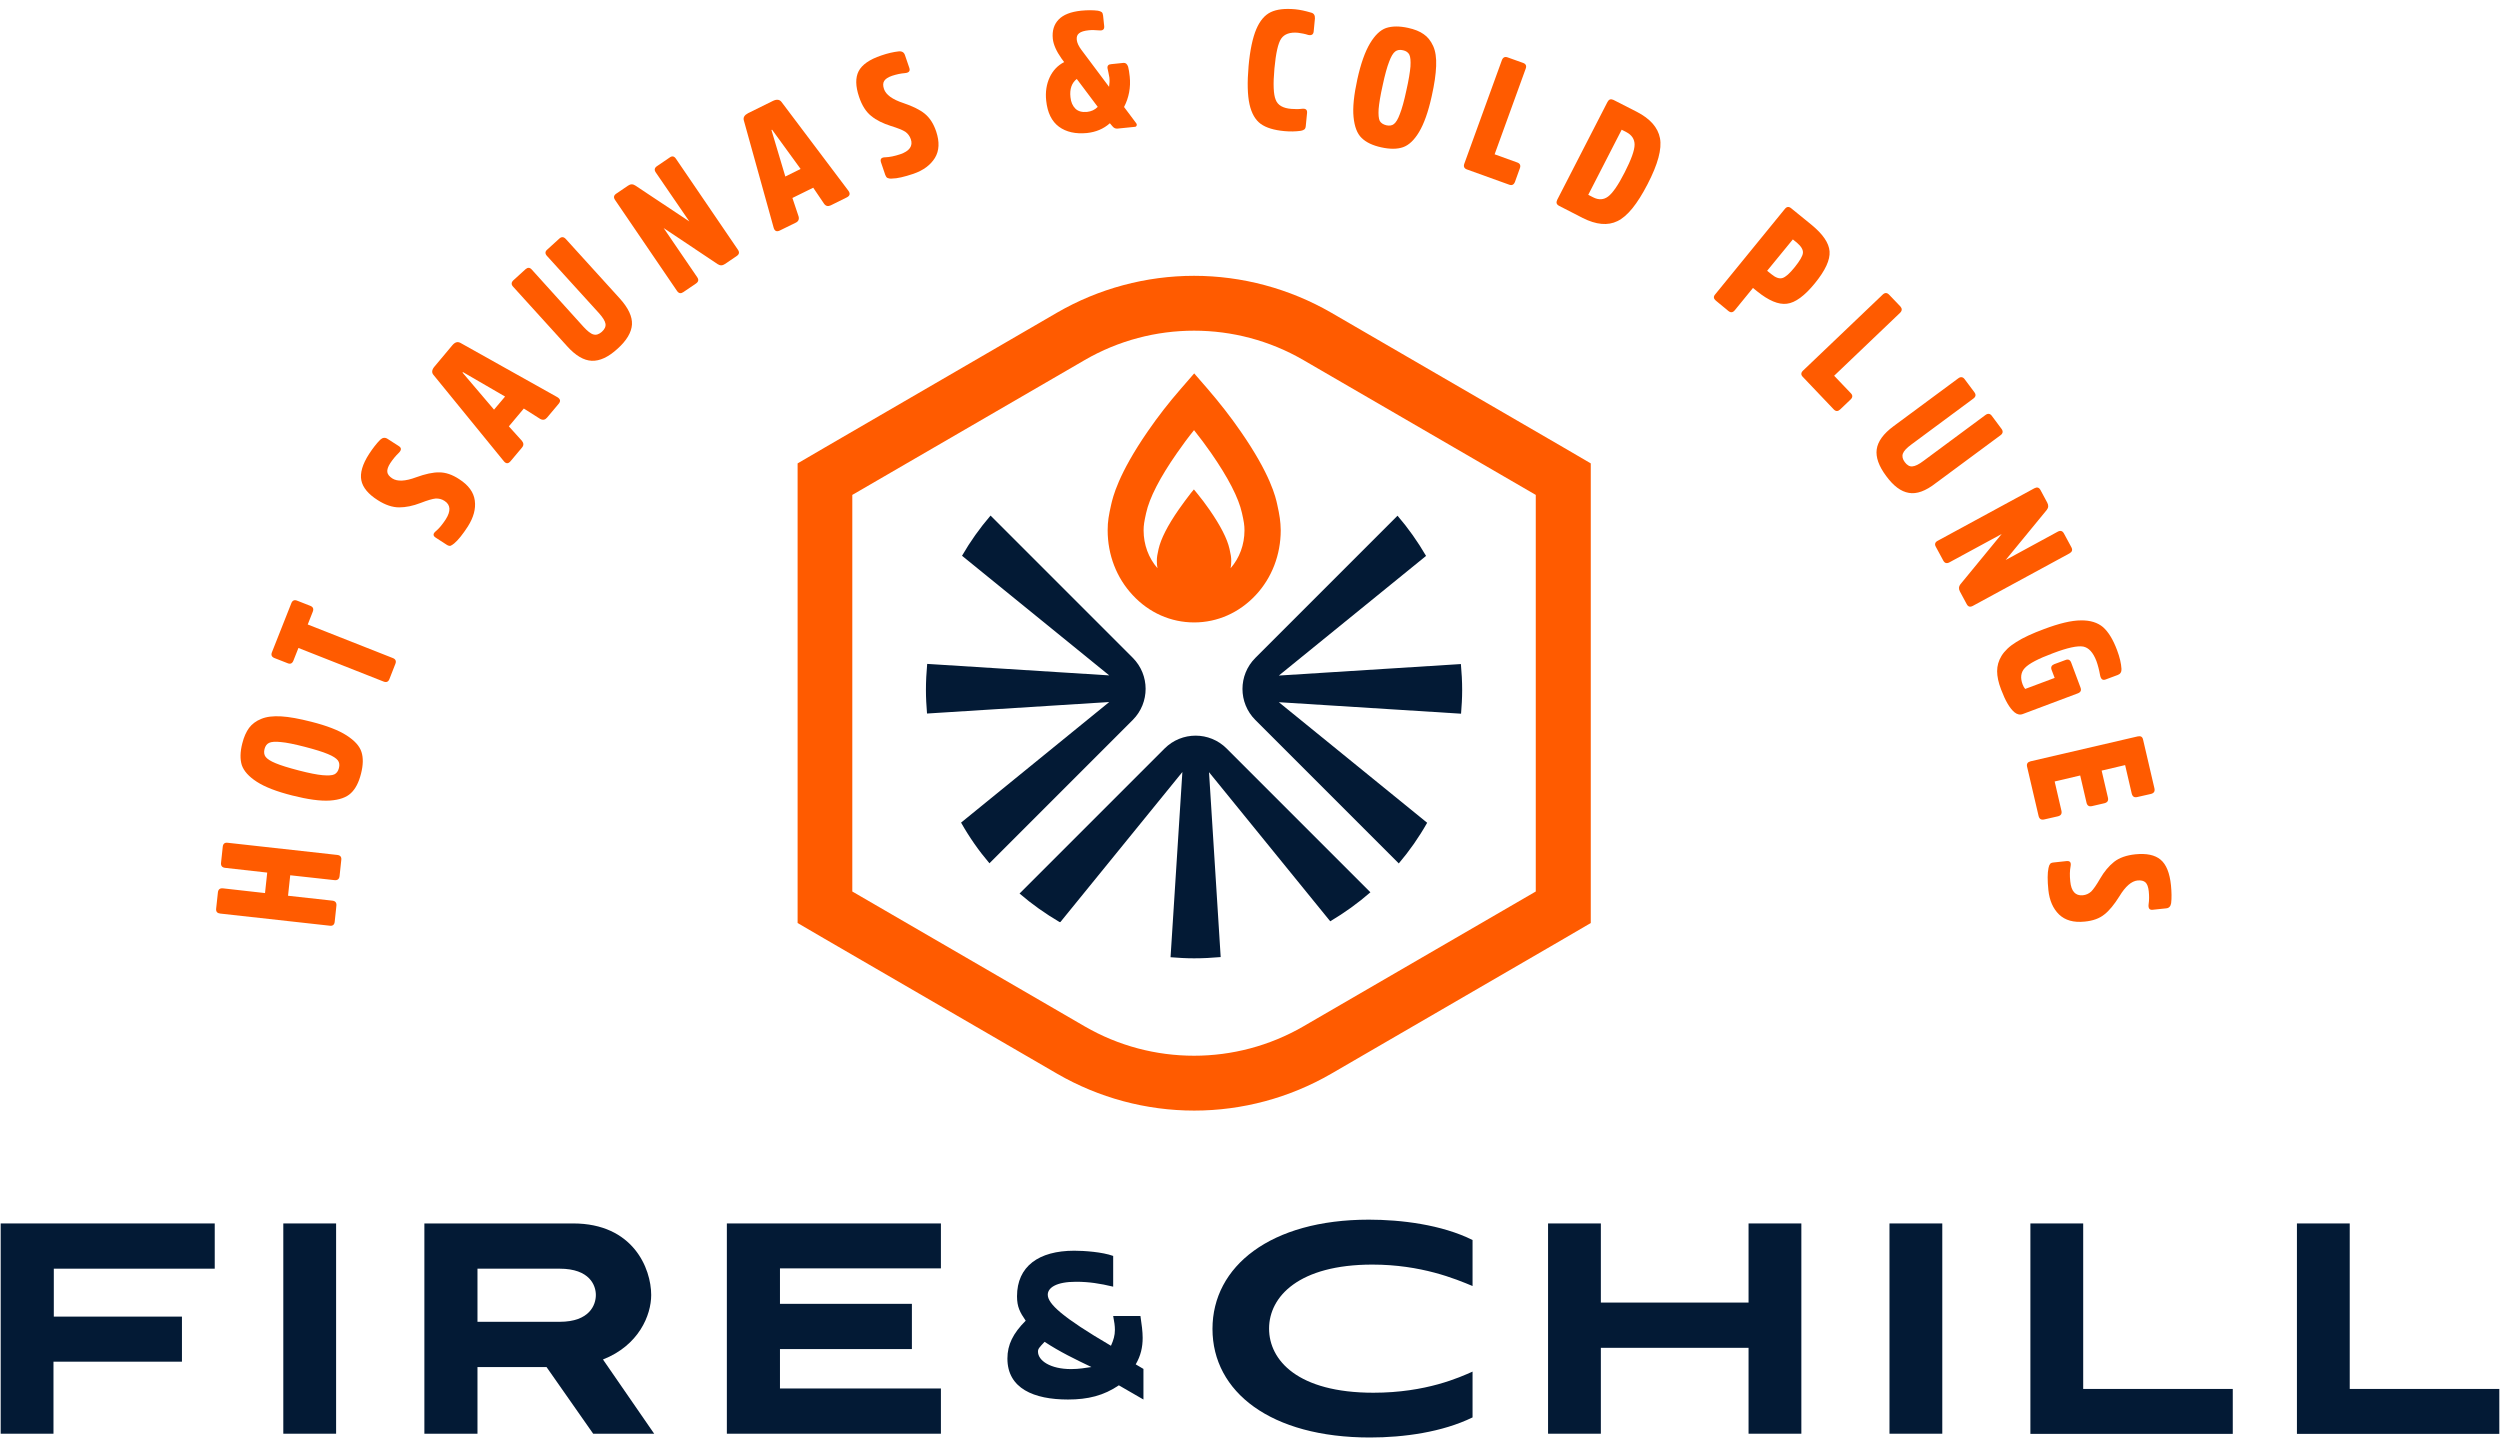 <svg width="140" height="81" viewBox="0 0 140 81" fill="none" xmlns="http://www.w3.org/2000/svg">
<path d="M66.866 18.518C68.984 18.518 71.094 19.065 72.983 20.16L86.003 27.715V49.924L72.983 57.48C71.094 58.574 68.976 59.121 66.866 59.121C64.748 59.121 62.638 58.574 60.749 57.48L47.729 49.924V27.715L60.749 20.16C62.638 19.065 64.756 18.518 66.866 18.518ZM66.866 15.446C64.174 15.446 61.526 16.161 59.204 17.503L46.194 25.058L44.666 25.95V27.715V49.924V51.689L46.194 52.581L59.213 60.136C61.535 61.478 64.183 62.193 66.875 62.193C69.567 62.193 72.215 61.478 74.537 60.136L87.556 52.581L89.083 51.689V49.924V27.715V25.95L87.556 25.058L74.537 17.503C72.206 16.161 69.558 15.446 66.866 15.446Z" fill="#FF5B00"/>
<path d="M71.527 28.263C71.439 27.848 71.156 26.577 69.47 24.149C68.905 23.328 68.279 22.534 67.626 21.775L66.875 20.91L66.125 21.775C65.463 22.534 64.845 23.328 64.28 24.149C62.603 26.577 62.321 27.848 62.224 28.263C62.091 28.854 62.029 29.198 62.029 29.693C62.029 31.07 62.524 32.358 63.433 33.329C64.351 34.318 65.569 34.856 66.875 34.856C68.182 34.856 69.4 34.309 70.318 33.329C71.227 32.358 71.721 31.061 71.721 29.693C71.712 29.198 71.659 28.854 71.527 28.263ZM66.001 28.545C65.383 29.437 65.013 30.169 64.88 30.743C64.81 31.052 64.783 31.202 64.783 31.414C64.783 31.555 64.792 31.688 64.819 31.82C64.324 31.255 64.042 30.505 64.042 29.701C64.042 29.41 64.077 29.207 64.183 28.73C64.368 27.883 64.951 26.744 65.913 25.367C66.213 24.935 66.531 24.502 66.866 24.088C67.202 24.511 67.52 24.935 67.82 25.367C68.782 26.753 69.364 27.883 69.55 28.73C69.656 29.198 69.691 29.41 69.691 29.701C69.691 30.505 69.409 31.255 68.914 31.82C68.941 31.688 68.95 31.546 68.95 31.414C68.95 31.202 68.923 31.052 68.853 30.743C68.729 30.178 68.349 29.437 67.731 28.545C67.511 28.227 67.272 27.91 67.025 27.61L66.858 27.407L66.69 27.61C66.46 27.91 66.222 28.227 66.001 28.545Z" fill="#FF5B00"/>
<path d="M81.881 38.652C81.881 38.157 81.854 37.672 81.81 37.187L71.615 37.831L79.859 31.131C79.391 30.328 78.862 29.578 78.261 28.88L70.3 36.842C69.338 37.804 69.338 39.358 70.3 40.32L78.332 48.352C78.932 47.646 79.462 46.887 79.921 46.075L71.615 39.323L81.819 39.967C81.854 39.535 81.881 39.093 81.881 38.652Z" fill="#031A35"/>
<path d="M65.215 41.918L57.095 50.038C57.792 50.639 58.542 51.168 59.337 51.636H59.381L66.213 43.233L65.551 53.605C65.983 53.64 66.425 53.666 66.866 53.666C67.369 53.666 67.864 53.64 68.358 53.596L67.705 43.242L74.493 51.592C75.296 51.115 76.046 50.577 76.743 49.968L68.693 41.918C67.731 40.956 66.178 40.956 65.215 41.918Z" fill="#031A35"/>
<path d="M63.432 36.834L55.471 28.872C54.87 29.569 54.332 30.328 53.873 31.123L62.117 37.822L51.922 37.178C51.878 37.663 51.852 38.149 51.852 38.643C51.852 39.084 51.878 39.526 51.913 39.958L62.117 39.314L53.82 46.066C54.279 46.879 54.809 47.638 55.409 48.344L63.441 40.311C64.394 39.349 64.394 37.796 63.432 36.834Z" fill="#031A35"/>
<path d="M18.733 49.288L16.253 49.015L16.13 50.162L18.61 50.436C18.778 50.453 18.857 50.55 18.839 50.718L18.742 51.627C18.725 51.786 18.628 51.866 18.46 51.839L12.334 51.16C12.166 51.142 12.087 51.054 12.104 50.886L12.202 49.977C12.219 49.809 12.316 49.73 12.484 49.747L14.841 50.012L14.964 48.865L12.608 48.6C12.44 48.582 12.36 48.485 12.378 48.317L12.475 47.408C12.493 47.249 12.59 47.17 12.758 47.196L18.884 47.876C19.051 47.894 19.131 47.982 19.113 48.15L19.016 49.059C18.998 49.227 18.901 49.306 18.733 49.288Z" fill="#FF5B00"/>
<path d="M13.569 41.627C13.658 41.265 13.79 40.982 13.949 40.761C14.108 40.55 14.338 40.373 14.629 40.258C14.92 40.135 15.291 40.091 15.75 40.117C16.209 40.144 16.765 40.249 17.427 40.417C18.301 40.638 18.963 40.894 19.413 41.185C19.863 41.477 20.137 41.777 20.243 42.112C20.349 42.439 20.34 42.845 20.216 43.33C20.093 43.816 19.907 44.178 19.651 44.416C19.404 44.654 19.007 44.795 18.477 44.831C17.948 44.866 17.241 44.769 16.368 44.548C15.494 44.328 14.832 44.072 14.382 43.78C13.931 43.489 13.658 43.18 13.543 42.853C13.437 42.518 13.446 42.103 13.569 41.627ZM18.98 43.012C19.024 42.845 19.007 42.695 18.919 42.58C18.83 42.465 18.645 42.342 18.363 42.227C18.071 42.103 17.639 41.971 17.065 41.821C16.482 41.671 16.041 41.582 15.732 41.556C15.423 41.521 15.203 41.538 15.07 41.6C14.938 41.662 14.858 41.777 14.814 41.944C14.77 42.121 14.788 42.271 14.876 42.386C14.964 42.5 15.149 42.624 15.432 42.739C15.723 42.862 16.156 42.995 16.73 43.145C17.312 43.295 17.753 43.383 18.062 43.41C18.371 43.436 18.592 43.427 18.724 43.365C18.848 43.304 18.936 43.189 18.98 43.012Z" fill="#FF5B00"/>
<path d="M16.112 37.142L15.37 36.851C15.211 36.789 15.167 36.675 15.229 36.525L16.315 33.779C16.377 33.621 16.491 33.576 16.641 33.638L17.383 33.929C17.533 33.991 17.577 34.097 17.515 34.256L17.233 34.971L21.999 36.851C22.158 36.913 22.202 37.028 22.14 37.178L21.805 38.034C21.743 38.184 21.637 38.228 21.478 38.166L16.712 36.286L16.429 37.001C16.368 37.151 16.262 37.204 16.112 37.142Z" fill="#FF5B00"/>
<path d="M25.715 26.833C26.236 27.168 26.527 27.565 26.589 28.033C26.651 28.501 26.518 28.978 26.201 29.481C25.909 29.931 25.653 30.249 25.433 30.434C25.345 30.505 25.274 30.549 25.221 30.567C25.168 30.575 25.097 30.558 25.027 30.514L24.4 30.108C24.232 30.002 24.241 29.878 24.418 29.737C24.594 29.587 24.771 29.375 24.956 29.092C25.256 28.625 25.239 28.271 24.894 28.051C24.735 27.945 24.568 27.91 24.391 27.918C24.215 27.936 23.941 28.015 23.553 28.166C23.12 28.333 22.723 28.413 22.352 28.413C21.982 28.413 21.575 28.28 21.152 28.007C20.622 27.671 20.313 27.3 20.234 26.895C20.154 26.497 20.296 25.994 20.675 25.412C20.878 25.103 21.081 24.838 21.293 24.626C21.425 24.502 21.558 24.485 21.699 24.573L22.343 24.988C22.493 25.085 22.485 25.209 22.326 25.367C22.158 25.526 21.999 25.721 21.858 25.932C21.726 26.135 21.672 26.303 21.69 26.436C21.708 26.568 21.805 26.683 21.964 26.789C22.246 26.974 22.696 26.956 23.305 26.727C23.817 26.541 24.259 26.444 24.603 26.453C24.956 26.453 25.327 26.577 25.715 26.833Z" fill="#FF5B00"/>
<path d="M24.33 20.53L25.327 19.339C25.477 19.162 25.618 19.118 25.777 19.198L31.215 22.243C31.382 22.349 31.409 22.463 31.285 22.613L30.632 23.39C30.526 23.514 30.403 23.54 30.253 23.461L29.334 22.878L28.496 23.876L29.229 24.688C29.334 24.82 29.334 24.944 29.229 25.067L28.584 25.835C28.461 25.977 28.337 25.977 28.213 25.826L24.277 20.998C24.162 20.866 24.18 20.707 24.33 20.53ZM27.666 22.94L28.284 22.207L25.927 20.839L25.901 20.866L27.666 22.94Z" fill="#FF5B00"/>
<path d="M35.39 18.174C35.363 18.615 35.09 19.074 34.578 19.533C34.066 20.001 33.589 20.221 33.139 20.204C32.697 20.186 32.238 19.921 31.762 19.392L28.734 16.055C28.619 15.931 28.628 15.808 28.752 15.693L29.431 15.075C29.555 14.969 29.67 14.969 29.785 15.102L32.68 18.306C32.9 18.544 33.086 18.694 33.236 18.73C33.386 18.774 33.545 18.721 33.704 18.58C33.862 18.438 33.933 18.288 33.907 18.129C33.88 17.971 33.757 17.776 33.536 17.529L30.632 14.334C30.517 14.21 30.517 14.087 30.641 13.981L31.32 13.363C31.444 13.248 31.568 13.257 31.682 13.381L34.71 16.717C35.187 17.247 35.416 17.732 35.39 18.174Z" fill="#FF5B00"/>
<path d="M37.852 8.888L41.321 13.981C41.419 14.122 41.401 14.237 41.26 14.334L40.598 14.784C40.456 14.881 40.324 14.881 40.191 14.793L37.164 12.771L39.044 15.525C39.141 15.667 39.115 15.781 38.973 15.879L38.258 16.364C38.126 16.452 38.011 16.435 37.914 16.294L34.445 11.2C34.348 11.059 34.366 10.944 34.507 10.847L35.169 10.397C35.31 10.3 35.443 10.3 35.575 10.388L38.603 12.401L36.723 9.656C36.626 9.514 36.652 9.4 36.793 9.303L37.508 8.817C37.641 8.72 37.755 8.746 37.852 8.888Z" fill="#FF5B00"/>
<path d="M41.895 6.337L43.29 5.648C43.493 5.551 43.651 5.569 43.758 5.701L47.509 10.68C47.624 10.838 47.597 10.962 47.429 11.05L46.52 11.501C46.37 11.571 46.247 11.545 46.15 11.412L45.541 10.512L44.375 11.086L44.72 12.118C44.764 12.277 44.711 12.401 44.561 12.471L43.66 12.913C43.493 12.992 43.378 12.939 43.325 12.754L41.657 6.752C41.604 6.575 41.692 6.443 41.895 6.337ZM43.978 9.885L44.834 9.461L43.237 7.264L43.201 7.281L43.978 9.885Z" fill="#FF5B00"/>
<path d="M52.426 7.361C52.62 7.943 52.602 8.438 52.355 8.844C52.108 9.241 51.711 9.541 51.146 9.735C50.643 9.903 50.237 10 49.945 10C49.831 10.009 49.751 9.991 49.698 9.965C49.645 9.938 49.61 9.885 49.575 9.797L49.336 9.091C49.275 8.905 49.354 8.808 49.584 8.808C49.813 8.799 50.087 8.746 50.404 8.641C50.934 8.464 51.137 8.173 51.005 7.793C50.943 7.617 50.837 7.475 50.696 7.378C50.546 7.281 50.281 7.175 49.884 7.052C49.442 6.91 49.08 6.734 48.789 6.496C48.498 6.266 48.268 5.904 48.109 5.428C47.906 4.827 47.898 4.351 48.083 3.989C48.268 3.627 48.692 3.327 49.354 3.106C49.707 2.983 50.025 2.912 50.325 2.877C50.51 2.859 50.625 2.93 50.678 3.088L50.925 3.812C50.978 3.98 50.899 4.077 50.669 4.095C50.44 4.112 50.201 4.165 49.954 4.245C49.725 4.324 49.584 4.421 49.513 4.536C49.442 4.651 49.442 4.801 49.504 4.986C49.61 5.304 49.972 5.569 50.59 5.772C51.111 5.948 51.508 6.143 51.781 6.363C52.064 6.593 52.276 6.919 52.426 7.361Z" fill="#FF5B00"/>
<path d="M63.265 4.289C63.327 4.889 63.221 5.463 62.947 5.992L63.609 6.875C63.653 6.928 63.671 6.981 63.653 7.025C63.636 7.078 63.6 7.105 63.53 7.105L62.576 7.202C62.462 7.211 62.373 7.166 62.294 7.069L62.153 6.902C61.8 7.219 61.367 7.396 60.873 7.449C60.237 7.511 59.708 7.396 59.301 7.096C58.895 6.796 58.657 6.31 58.587 5.639C58.534 5.154 58.604 4.713 58.781 4.333C58.957 3.954 59.231 3.662 59.593 3.477L59.443 3.274C59.151 2.859 58.993 2.497 58.957 2.17C58.913 1.729 59.019 1.367 59.284 1.094C59.549 0.82 59.964 0.661 60.537 0.599C60.89 0.564 61.208 0.564 61.482 0.599C61.579 0.617 61.65 0.643 61.694 0.679C61.738 0.714 61.764 0.785 61.773 0.873L61.835 1.464C61.852 1.641 61.764 1.72 61.57 1.703C61.349 1.685 61.146 1.676 60.979 1.694C60.723 1.72 60.537 1.773 60.431 1.862C60.325 1.941 60.281 2.065 60.299 2.232C60.317 2.4 60.405 2.585 60.555 2.788L62.108 4.863C62.135 4.677 62.144 4.51 62.126 4.342C62.117 4.271 62.1 4.183 62.073 4.068C62.047 3.954 62.029 3.874 62.02 3.821C62.002 3.68 62.073 3.6 62.232 3.592L62.92 3.521C63.035 3.512 63.123 3.583 63.176 3.742C63.212 3.874 63.238 4.051 63.265 4.289ZM60.882 6.266C61.111 6.24 61.314 6.151 61.473 5.984L60.299 4.421C60.017 4.642 59.893 4.986 59.946 5.445C59.972 5.719 60.069 5.931 60.219 6.081C60.378 6.24 60.599 6.293 60.882 6.266Z" fill="#FF5B00"/>
<path d="M72.321 6.098C72.533 6.116 72.736 6.116 72.93 6.09C73.124 6.072 73.213 6.151 73.195 6.328L73.124 7.052C73.116 7.149 73.089 7.211 73.045 7.246C73.001 7.281 72.939 7.308 72.851 7.325C72.542 7.37 72.233 7.37 71.933 7.343C71.35 7.29 70.909 7.158 70.6 6.937C70.3 6.716 70.088 6.354 69.973 5.842C69.859 5.33 69.841 4.616 69.92 3.706C70 2.806 70.15 2.109 70.353 1.632C70.556 1.155 70.829 0.838 71.165 0.679C71.5 0.52 71.951 0.467 72.533 0.52C72.798 0.546 73.089 0.608 73.416 0.705C73.575 0.741 73.645 0.855 73.636 1.032L73.566 1.764C73.548 1.932 73.451 1.994 73.266 1.959C73.08 1.897 72.886 1.862 72.692 1.835C72.242 1.791 71.924 1.906 71.748 2.162C71.571 2.418 71.447 2.983 71.368 3.839C71.288 4.713 71.315 5.295 71.439 5.586C71.553 5.895 71.853 6.063 72.321 6.098Z" fill="#FF5B00"/>
<path d="M78.853 1.561C79.215 1.641 79.507 1.756 79.727 1.915C79.948 2.065 80.124 2.285 80.257 2.577C80.389 2.868 80.442 3.239 80.424 3.698C80.407 4.157 80.327 4.713 80.177 5.383C79.983 6.266 79.745 6.928 79.471 7.387C79.198 7.846 78.897 8.129 78.571 8.243C78.244 8.358 77.838 8.358 77.353 8.252C76.867 8.146 76.497 7.97 76.249 7.723C76.002 7.484 75.852 7.096 75.799 6.557C75.746 6.028 75.817 5.322 76.011 4.439C76.205 3.556 76.444 2.894 76.717 2.435C76.991 1.976 77.291 1.685 77.618 1.57C77.962 1.456 78.368 1.456 78.853 1.561ZM77.635 7.016C77.803 7.052 77.953 7.034 78.059 6.946C78.174 6.858 78.288 6.672 78.394 6.381C78.509 6.09 78.633 5.648 78.756 5.066C78.889 4.483 78.959 4.033 78.986 3.724C79.003 3.415 78.986 3.194 78.924 3.062C78.862 2.938 78.739 2.85 78.571 2.815C78.394 2.771 78.244 2.797 78.129 2.885C78.015 2.974 77.9 3.159 77.794 3.45C77.679 3.742 77.556 4.183 77.432 4.766C77.3 5.348 77.229 5.798 77.203 6.107C77.185 6.416 77.203 6.637 77.264 6.769C77.335 6.893 77.459 6.972 77.635 7.016Z" fill="#FF5B00"/>
<path d="M85.438 3.848L83.699 8.641L84.97 9.1C85.12 9.153 85.173 9.267 85.111 9.426L84.838 10.185C84.776 10.344 84.67 10.397 84.52 10.344L82.145 9.488C81.996 9.435 81.942 9.32 82.004 9.161L84.105 3.371C84.167 3.212 84.273 3.159 84.423 3.212L85.288 3.521C85.447 3.574 85.5 3.689 85.438 3.848Z" fill="#FF5B00"/>
<path d="M88.633 12.207L87.309 11.527C87.159 11.447 87.133 11.342 87.203 11.191L90.019 5.71C90.099 5.56 90.204 5.525 90.355 5.595L91.652 6.257C92.411 6.646 92.844 7.14 92.959 7.74C93.073 8.34 92.844 9.197 92.261 10.318C91.687 11.43 91.131 12.118 90.575 12.383C90.037 12.648 89.384 12.586 88.633 12.207ZM91.07 7.396L90.814 7.264L88.942 10.909L89.216 11.05C89.525 11.209 89.807 11.191 90.054 11.006C90.302 10.821 90.619 10.371 90.981 9.656C91.352 8.932 91.537 8.411 91.537 8.102C91.537 7.793 91.378 7.555 91.07 7.396Z" fill="#FF5B00"/>
<path d="M96.789 17.415L96.083 16.832C95.959 16.726 95.942 16.611 96.048 16.488L99.949 11.704C100.055 11.571 100.17 11.553 100.302 11.659L101.441 12.586C102.076 13.107 102.421 13.601 102.456 14.078C102.491 14.555 102.218 15.146 101.635 15.861C101.061 16.567 100.532 16.956 100.064 17.009C99.596 17.07 99.04 16.832 98.395 16.311L98.166 16.126L97.151 17.37C97.036 17.512 96.921 17.52 96.789 17.415ZM98.96 15.164L99.19 15.349C99.437 15.552 99.64 15.623 99.817 15.57C99.993 15.517 100.223 15.314 100.505 14.961C100.788 14.608 100.946 14.343 100.964 14.166C100.982 13.99 100.867 13.796 100.629 13.592L100.399 13.407L98.96 15.164Z" fill="#FF5B00"/>
<path d="M106.402 17.52L102.712 21.042L103.648 22.022C103.762 22.137 103.753 22.26 103.63 22.375L103.047 22.931C102.924 23.046 102.809 23.046 102.694 22.931L100.955 21.104C100.841 20.989 100.849 20.866 100.973 20.751L105.431 16.497C105.554 16.382 105.669 16.382 105.784 16.497L106.419 17.159C106.525 17.282 106.525 17.397 106.402 17.52Z" fill="#FF5B00"/>
<path d="M106.896 27.601C106.455 27.53 106.031 27.212 105.625 26.656C105.21 26.1 105.034 25.597 105.096 25.164C105.157 24.723 105.466 24.291 106.04 23.867L109.668 21.183C109.8 21.086 109.924 21.104 110.021 21.236L110.568 21.969C110.665 22.102 110.648 22.216 110.506 22.322L107.037 24.891C106.773 25.085 106.614 25.253 106.561 25.403C106.508 25.553 106.543 25.712 106.667 25.879C106.79 26.047 106.94 26.135 107.09 26.118C107.249 26.109 107.461 26.003 107.717 25.809L111.186 23.24C111.318 23.143 111.442 23.152 111.539 23.284L112.086 24.017C112.183 24.149 112.166 24.273 112.033 24.37L108.406 27.053C107.832 27.503 107.329 27.68 106.896 27.601Z" fill="#FF5B00"/>
<path d="M115.891 30.99L110.48 33.929C110.33 34.009 110.215 33.983 110.136 33.832L109.756 33.126C109.677 32.976 109.685 32.844 109.782 32.72L112.095 29.904L109.165 31.493C109.015 31.573 108.9 31.538 108.82 31.387L108.406 30.619C108.326 30.478 108.361 30.363 108.511 30.284L113.922 27.345C114.072 27.265 114.187 27.292 114.267 27.442L114.646 28.148C114.726 28.298 114.717 28.43 114.62 28.554L112.316 31.361L115.237 29.772C115.388 29.693 115.502 29.728 115.582 29.878L115.997 30.646C116.076 30.796 116.041 30.902 115.891 30.99Z" fill="#FF5B00"/>
<path d="M115.987 37.107L116.508 38.502C116.57 38.661 116.517 38.767 116.358 38.828L113.278 39.985C113.119 40.047 112.96 40.011 112.81 39.888C112.545 39.667 112.298 39.243 112.06 38.608C111.909 38.219 111.839 37.875 111.839 37.584C111.839 37.292 111.918 37.001 112.086 36.728C112.254 36.454 112.527 36.189 112.916 35.951C113.304 35.704 113.825 35.465 114.469 35.227C115.317 34.909 116.005 34.742 116.535 34.742C117.056 34.733 117.47 34.865 117.771 35.121C118.071 35.386 118.335 35.818 118.556 36.41C118.706 36.807 118.786 37.16 118.803 37.46C118.812 37.628 118.741 37.743 118.6 37.796L117.912 38.052C117.744 38.113 117.647 38.034 117.603 37.804C117.55 37.504 117.479 37.24 117.4 37.019C117.214 36.533 116.967 36.269 116.658 36.207C116.341 36.154 115.784 36.269 114.972 36.578C114.143 36.886 113.622 37.16 113.392 37.407C113.163 37.646 113.128 37.963 113.269 38.334C113.304 38.431 113.357 38.52 113.41 38.581L115.061 37.963L114.893 37.522C114.831 37.363 114.884 37.257 115.034 37.195L115.652 36.966C115.82 36.895 115.926 36.948 115.987 37.107Z" fill="#FF5B00"/>
<path d="M116.844 44.946L116.491 43.427L115.061 43.763L115.441 45.404C115.476 45.572 115.414 45.669 115.246 45.713L114.47 45.89C114.302 45.925 114.205 45.863 114.161 45.696L113.516 42.933C113.481 42.774 113.543 42.677 113.711 42.633L119.713 41.238C119.881 41.203 119.978 41.256 120.013 41.423L120.649 44.151C120.684 44.319 120.622 44.416 120.454 44.46L119.678 44.636C119.519 44.672 119.422 44.61 119.377 44.442L119.007 42.845L117.692 43.154L118.045 44.672C118.08 44.84 118.018 44.937 117.85 44.981L117.127 45.148C116.985 45.175 116.879 45.113 116.844 44.946Z" fill="#FF5B00"/>
<path d="M116.738 51.61C116.12 51.672 115.652 51.539 115.308 51.212C114.972 50.886 114.769 50.427 114.708 49.836C114.655 49.306 114.655 48.891 114.716 48.609C114.734 48.503 114.769 48.423 114.805 48.379C114.84 48.335 114.902 48.309 114.99 48.3L115.732 48.22C115.926 48.203 115.996 48.3 115.952 48.52C115.908 48.75 115.899 49.023 115.935 49.359C115.988 49.915 116.226 50.171 116.632 50.136C116.817 50.118 116.976 50.047 117.109 49.924C117.232 49.8 117.4 49.562 117.603 49.209C117.832 48.812 118.097 48.494 118.388 48.264C118.68 48.035 119.077 47.894 119.58 47.841C120.207 47.779 120.675 47.876 120.992 48.141C121.31 48.406 121.504 48.882 121.575 49.58C121.61 49.95 121.619 50.286 121.584 50.577C121.557 50.754 121.46 50.859 121.301 50.868L120.542 50.948C120.366 50.965 120.295 50.859 120.322 50.639C120.357 50.409 120.357 50.162 120.33 49.906C120.304 49.668 120.242 49.5 120.145 49.412C120.048 49.324 119.898 49.288 119.704 49.306C119.368 49.341 119.024 49.633 118.689 50.189C118.397 50.656 118.115 51.001 117.841 51.212C117.568 51.433 117.206 51.566 116.738 51.61Z" fill="#FF5B00"/>
<path d="M62.656 77.578C61.808 78.152 60.934 78.373 59.805 78.373C57.898 78.373 56.415 77.755 56.415 76.078C56.415 75.301 56.733 74.665 57.439 73.959C57.112 73.483 56.953 73.183 56.953 72.591C56.953 70.914 58.172 70.04 60.158 70.04C60.722 70.04 61.729 70.111 62.338 70.332V72.053C61.596 71.876 60.987 71.779 60.255 71.779C59.134 71.779 58.675 72.123 58.675 72.503C58.675 73.006 59.469 73.756 62.214 75.363C62.355 75.045 62.435 74.789 62.435 74.471C62.435 74.251 62.4 74.012 62.338 73.695H63.865C63.935 74.153 63.989 74.577 63.989 74.921C63.989 75.442 63.883 75.919 63.6 76.404L64.033 76.66V78.373L62.656 77.578ZM58.498 75.142C58.198 75.46 58.127 75.531 58.127 75.689C58.127 76.192 58.816 76.669 59.981 76.669C60.44 76.669 60.793 76.599 61.12 76.554C60.219 76.122 59.354 75.707 58.498 75.142Z" fill="#031A35"/>
<path d="M2.995 76.254V80.288H0.038V68.513H12.025V71.046H3.013V73.73H10.189V76.254H2.995Z" fill="#031A35"/>
<path d="M15.865 80.288V68.513H18.822V80.288H15.865Z" fill="#031A35"/>
<path d="M33.218 80.288L30.605 76.554H26.739V80.288H23.765V68.513H32.097C35.451 68.513 36.467 71.029 36.467 72.52C36.467 73.659 35.769 75.345 33.766 76.131L36.634 80.288H33.218ZM26.739 71.046V74.021H31.338C33.024 74.021 33.368 73.068 33.368 72.52C33.368 71.991 33.033 71.046 31.338 71.046H26.739Z" fill="#031A35"/>
<path d="M40.704 80.288V68.513H52.691V71.029H43.678V73.015H51.066V75.548H43.678V77.755H52.691V80.288H40.704Z" fill="#031A35"/>
<path d="M82.454 79.379C80.769 80.2 78.615 80.5 76.717 80.5C71.165 80.5 67.899 77.949 67.899 74.418C67.899 70.914 71.147 68.301 76.655 68.301C78.447 68.301 80.724 68.575 82.463 69.44V72.017C81.51 71.62 79.594 70.817 76.849 70.817C72.736 70.817 71.068 72.609 71.068 74.401C71.068 76.175 72.674 77.993 76.911 77.993C79.868 77.993 81.748 77.128 82.463 76.81V79.379H82.454Z" fill="#031A35"/>
<path d="M97.919 80.288V75.478H89.648V80.288H86.691V68.513H89.648V72.944H97.919V68.513H100.876V80.288H97.919Z" fill="#031A35"/>
<path d="M105.811 80.288V68.513H108.768V80.288H105.811Z" fill="#031A35"/>
<path d="M113.702 80.288V68.513H116.659V77.781H125.035V80.297H113.702V80.288Z" fill="#031A35"/>
<path d="M128.628 80.288V68.513H131.585V77.781H139.962V80.297H128.628V80.288Z" fill="#031A35"/>
</svg>
